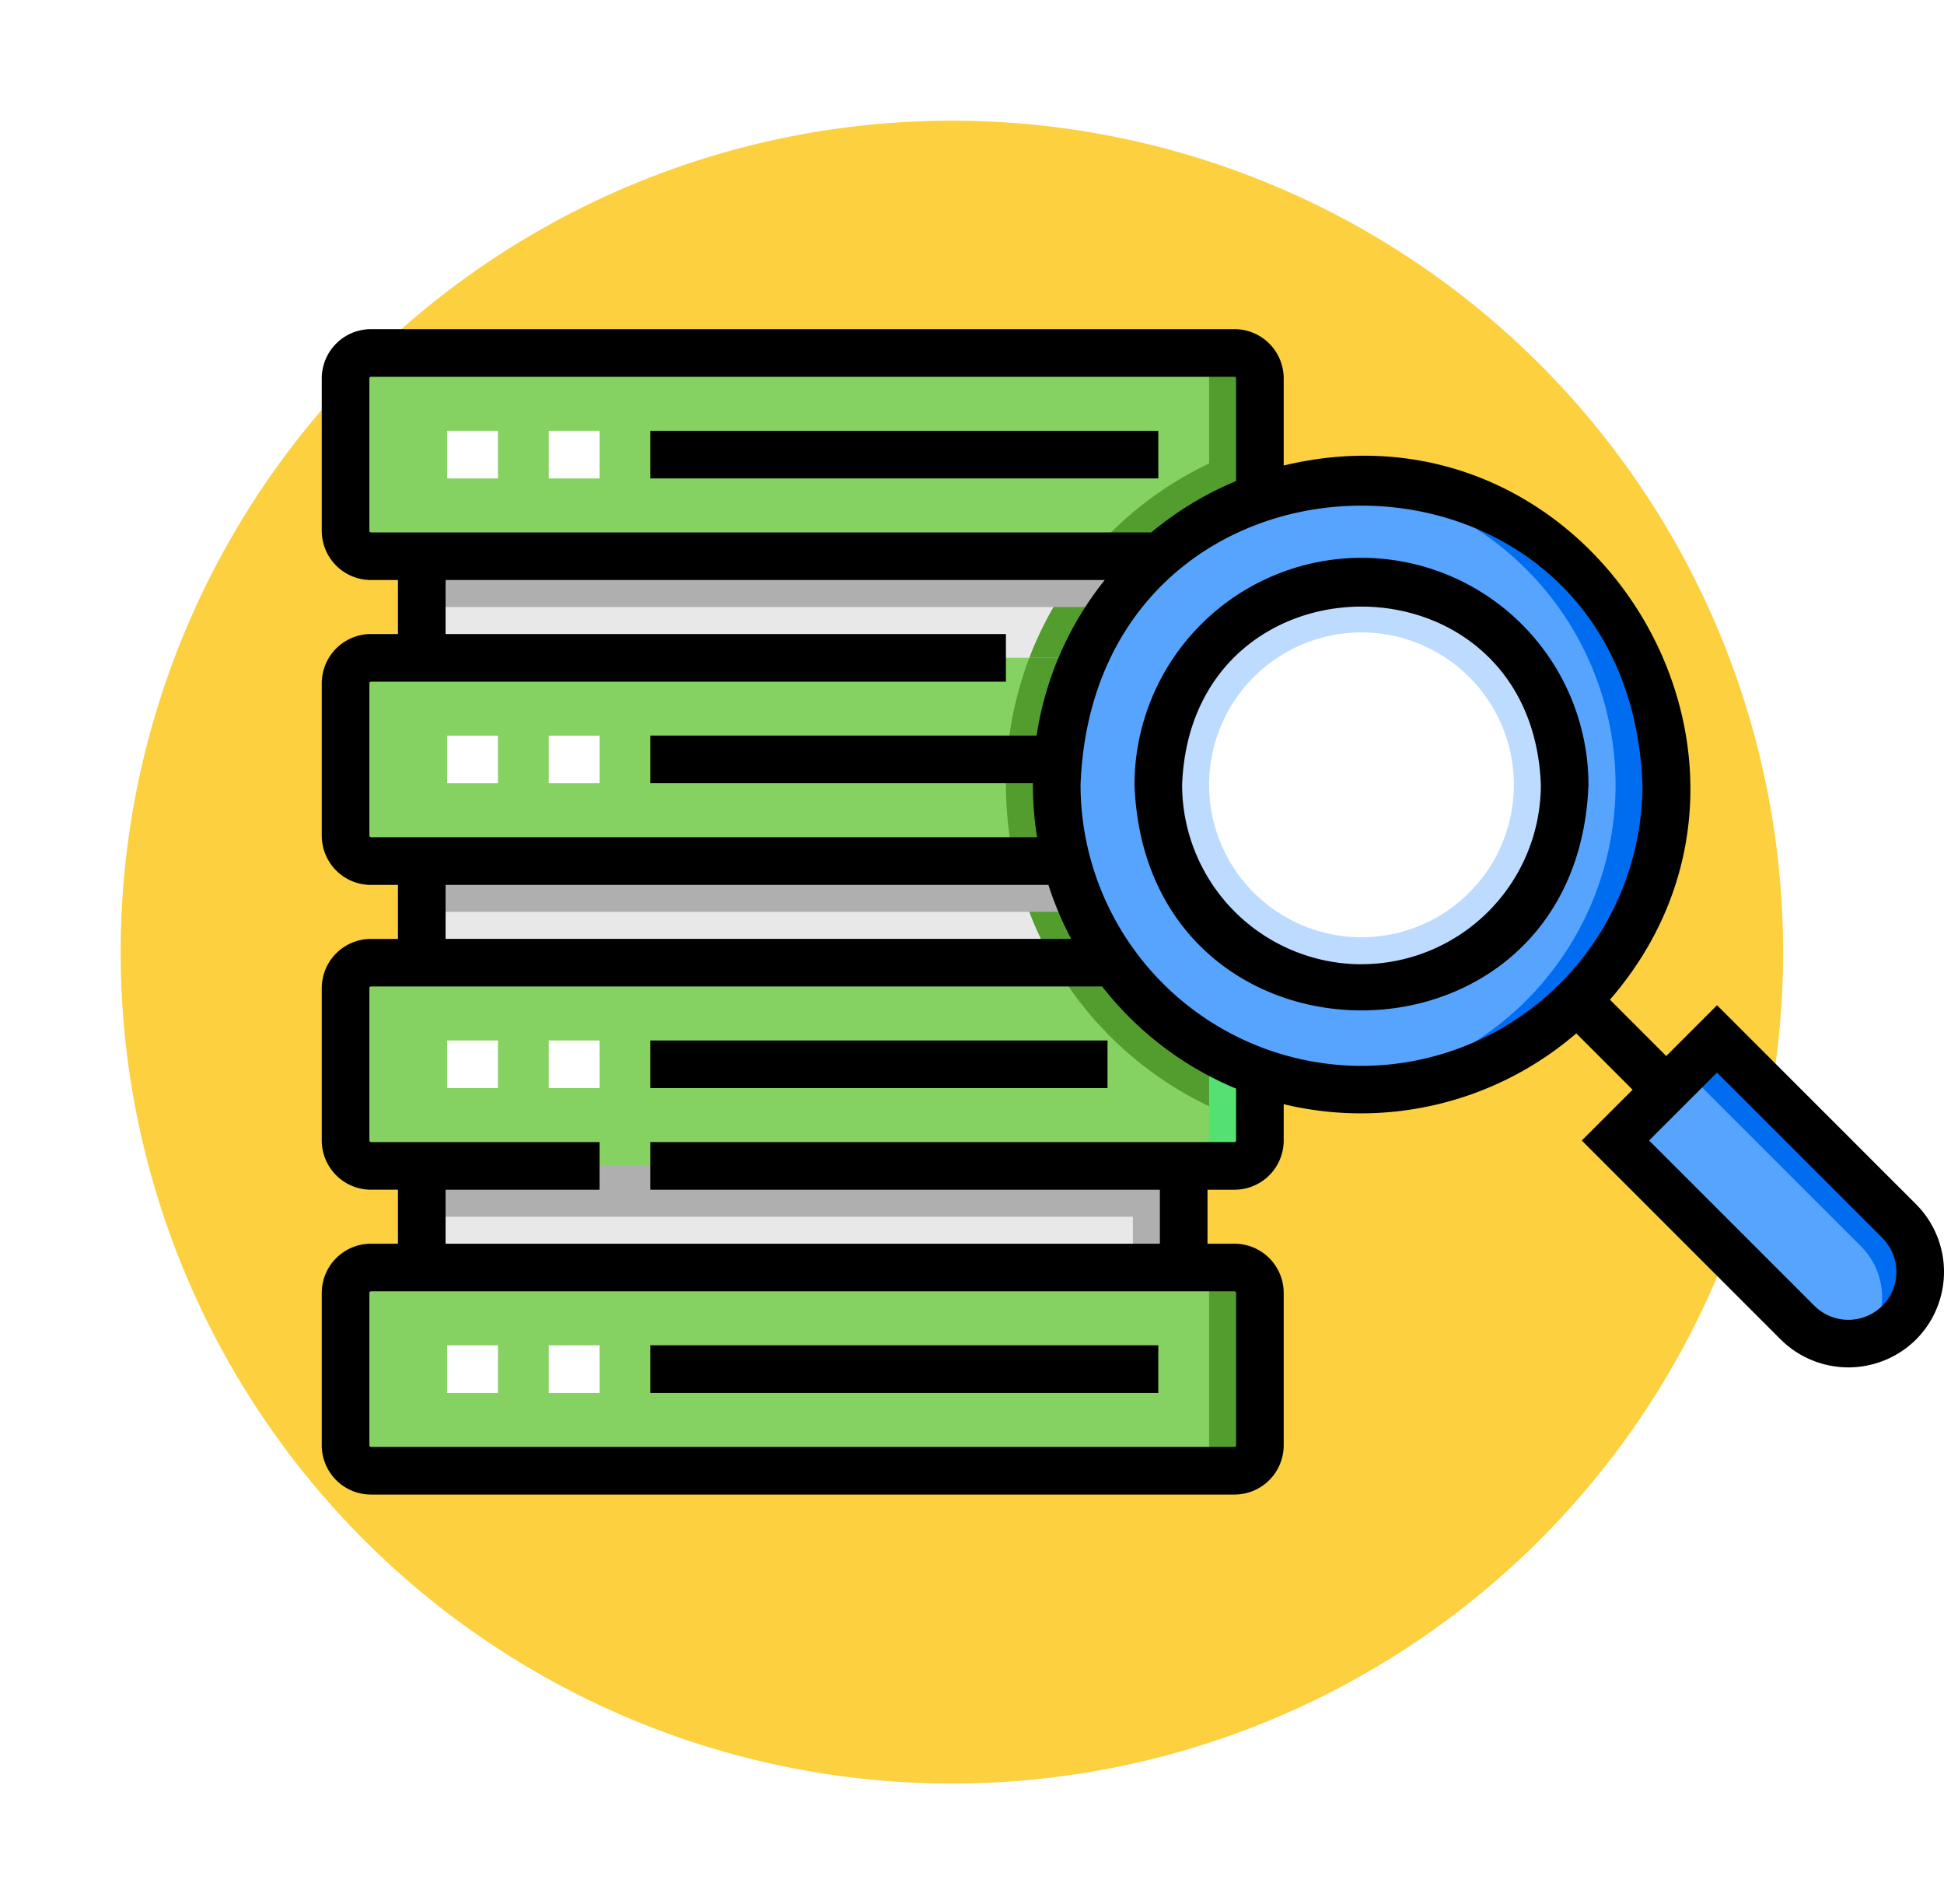 <svg xmlns="http://www.w3.org/2000/svg" xmlns:xlink="http://www.w3.org/1999/xlink" width="145" height="142" viewBox="0 0 145 142"><defs><filter id="a" x="0" y="0" width="142" height="142" filterUnits="userSpaceOnUse"><feOffset dy="3" input="SourceAlpha"/><feGaussianBlur stdDeviation="3" result="b"/><feFlood flood-opacity="0.161"/><feComposite operator="in" in2="b"/><feComposite in="SourceGraphic"/></filter></defs><g transform="translate(-1440.51 7207)"><g transform="matrix(1, 0, 0, 1, 1440.51, -7207)" filter="url(#a)"><path d="M62,0A62,62,0,1,1,0,62,62,62,0,0,1,62,0Z" transform="translate(9 6)" fill="#fcd03e"/></g><g transform="translate(1464.51 -7254.446)"><path d="M31.5,143.493H88.331v7.577H31.5Z" transform="translate(-24.041 -54.569)" fill="#e8e8e8"/><path d="M222.863,151.07H234.38v-7.577h-7.053A26.5,26.5,0,0,0,222.863,151.07Z" transform="translate(-170.09 -54.569)" fill="#529d2e"/><path d="M31.5,143.493v3.789H84.543v3.789h3.789v-7.577Z" transform="translate(-24.041 -54.569)" fill="#afafaf"/><path d="M31.5,239.493H88.331v7.578H31.5Z" transform="translate(-24.041 -127.836)" fill="#e8e8e8"/><path d="M221.023,247.071h9.712v-7.578H218.086A26.357,26.357,0,0,0,221.023,247.071Z" transform="translate(-166.444 -127.836)" fill="#529d2e"/><path d="M31.5,239.493v3.789H84.543v3.789h3.789v-7.577Z" transform="translate(-24.041 -127.836)" fill="#afafaf"/><path d="M31.5,335.493H88.331v7.578H31.5Z" transform="translate(-24.041 -201.104)" fill="#e8e8e8"/><path d="M31.5,335.493v3.789H84.543v3.789h3.789v-7.578Z" transform="translate(-24.041 -201.104)" fill="#afafaf"/><path d="M73.8,94.648H9.394A1.894,1.894,0,0,1,7.5,92.754V81.387a1.894,1.894,0,0,1,1.894-1.894H73.8A1.894,1.894,0,0,1,75.7,81.387V92.754A1.894,1.894,0,0,1,73.8,94.648Z" transform="translate(-5.724 -5.724)" fill="#85d161"/><path d="M241.716,116.511h10.842a1.894,1.894,0,0,0,1.894-1.894V108.14A26.542,26.542,0,0,0,241.716,116.511Z" transform="translate(-184.478 -27.587)" fill="#529d2e"/><path d="M283.289,81.387V92.754a1.894,1.894,0,0,1-1.894,1.894H279.5V79.493h1.894A1.894,1.894,0,0,1,283.289,81.387Z" transform="translate(-213.315 -5.724)" fill="#529d2e"/><g transform="translate(9.353 79.571)"><path d="M39.5,103.993h3.789v3.552H39.5Z" transform="translate(-39.5 -103.993)" fill="#fff"/></g><g transform="translate(16.931 79.571)"><path d="M71.5,103.993h3.789v3.552H71.5Z" transform="translate(-71.5 -103.993)" fill="#fff"/></g><path d="M73.8,190.648H9.394A1.894,1.894,0,0,1,7.5,188.754V177.387a1.894,1.894,0,0,1,1.894-1.894H73.8a1.894,1.894,0,0,1,1.894,1.894v11.366A1.894,1.894,0,0,1,73.8,190.648Z" transform="translate(-5.724 -78.991)" fill="#85d161"/><path d="M232.549,175.493H217.244a26.629,26.629,0,0,0-1.131,15.155h16.437a1.894,1.894,0,0,0,1.894-1.894V177.387A1.894,1.894,0,0,0,232.549,175.493Z" transform="translate(-164.47 -78.991)" fill="#529d2e"/><path d="M283.289,177.387v11.366a1.894,1.894,0,0,1-1.894,1.894H279.5V175.493h1.894A1.894,1.894,0,0,1,283.289,177.387Z" transform="translate(-213.315 -78.991)" fill="#55e072"/><g transform="translate(9.353 102.303)"><path d="M39.5,199.993h3.789v3.552H39.5Z" transform="translate(-39.5 -199.993)" fill="#fff"/></g><g transform="translate(16.931 102.303)"><path d="M71.5,199.993h3.789v3.552H71.5Z" transform="translate(-71.5 -199.993)" fill="#fff"/></g><path d="M73.8,286.648H9.394A1.894,1.894,0,0,1,7.5,284.754V273.387a1.894,1.894,0,0,1,1.894-1.894H73.8a1.894,1.894,0,0,1,1.894,1.894v11.366A1.894,1.894,0,0,1,73.8,286.648Z" transform="translate(-5.724 -152.259)" fill="#85d161"/><path d="M243.988,271.493h-13.5a26.585,26.585,0,0,0,15.395,12.16V273.387A1.894,1.894,0,0,0,243.988,271.493Z" transform="translate(-175.908 -152.259)" fill="#529d2e"/><path d="M283.289,273.387v11.366a1.894,1.894,0,0,1-1.894,1.894H279.5V271.493h1.894A1.894,1.894,0,0,1,283.289,273.387Z" transform="translate(-213.315 -152.259)" fill="#55e072"/><g transform="translate(9.353 125.036)"><path d="M39.5,295.993h3.789v3.552H39.5Z" transform="translate(-39.5 -295.993)" fill="#fff"/></g><g transform="translate(16.931 125.036)"><path d="M71.5,295.993h3.789v3.552H71.5Z" transform="translate(-71.5 -295.993)" fill="#fff"/></g><path d="M73.8,382.648H9.394A1.894,1.894,0,0,1,7.5,380.754V369.387a1.894,1.894,0,0,1,1.894-1.894H73.8a1.894,1.894,0,0,1,1.894,1.894v11.366A1.894,1.894,0,0,1,73.8,382.648Z" transform="translate(-5.724 -225.526)" fill="#85d161"/><path d="M283.289,369.387v11.366a1.894,1.894,0,0,1-1.894,1.894H279.5V367.493h1.894A1.894,1.894,0,0,1,283.289,369.387Z" transform="translate(-213.315 -225.526)" fill="#529d2e"/><g transform="translate(9.353 147.768)"><path d="M39.5,391.993h3.789v3.552H39.5Z" transform="translate(-39.5 -391.993)" fill="#fff"/></g><g transform="translate(16.931 147.768)"><path d="M71.5,391.993h3.789v3.552H71.5Z" transform="translate(-71.5 -391.993)" fill="#fff"/></g><circle cx="22.733" cy="22.733" r="22.733" transform="translate(54.819 83.241)" fill="#57a4ff"/><path d="M321.394,119.493c-.638,0-1.27.028-1.894.079a22.732,22.732,0,0,1,0,45.307c.625.052,1.256.079,1.894.079a22.733,22.733,0,0,0,0-45.465Z" transform="translate(-243.843 -36.252)" fill="#006df0"/><circle cx="15.155" cy="15.155" r="15.155" transform="translate(62.396 90.818)" fill="#fff"/><path d="M278.655,151.493a15.155,15.155,0,1,0,15.155,15.155A15.155,15.155,0,0,0,278.655,151.493Zm0,26.521a11.366,11.366,0,1,1,11.366-11.366A11.366,11.366,0,0,1,278.655,178.014Z" transform="translate(-201.104 -60.675)" fill="#bddbff"/><path d="M428.663,316.656a5.358,5.358,0,0,0,0-7.578l-13.586-13.586L407.5,303.07l13.586,13.586a5.358,5.358,0,0,0,7.578,0Z" transform="translate(-311.005 -170.576)" fill="#57a4ff"/><path d="M445.454,309.079l-13.586-13.586-2.368,2.368,13.112,13.112a5.356,5.356,0,0,1,.446,7.064,5.352,5.352,0,0,0,2.4-8.959Z" transform="translate(-327.796 -170.576)" fill="#006df0"/><g transform="translate(0 71.993)"><path d="M103.5,103.993h37.888v3.552H103.5Z" transform="translate(-78.992 -96.415)"/><path d="M103.5,295.993h34.1v3.552H103.5Z" transform="translate(-78.992 -242.95)"/><path d="M103.5,391.993h37.888v3.552H103.5Z" transform="translate(-78.992 -316.218)"/><path d="M272.931,143.993A16.95,16.95,0,0,0,256,160.924c.851,22.43,33.014,22.424,33.862,0A16.95,16.95,0,0,0,272.931,143.993Zm0,30.31a13.394,13.394,0,0,1-13.379-13.379c.672-17.725,26.088-17.72,26.758,0A13.394,13.394,0,0,1,272.931,174.3Z" transform="translate(-195.38 -126.944)"/><path d="M118.914,137.247l-14.842-14.841-3.789,3.789-4.2-4.2c15.464-17.845-1.217-45.409-24.334-39.834v-6.5a3.674,3.674,0,0,0-3.67-3.67H3.67A3.674,3.674,0,0,0,0,75.663V87.03A3.674,3.674,0,0,0,3.67,90.7H5.683v4.026H3.67A3.674,3.674,0,0,0,0,98.4v11.366a3.674,3.674,0,0,0,3.67,3.67H5.683v4.026H3.67A3.674,3.674,0,0,0,0,121.128v11.366a3.674,3.674,0,0,0,3.67,3.67H5.683v4.026H3.67A3.674,3.674,0,0,0,0,143.861v11.366a3.674,3.674,0,0,0,3.67,3.67H68.079a3.674,3.674,0,0,0,3.67-3.67V143.861a3.674,3.674,0,0,0-3.67-3.67H66.066v-4.026h2.013a3.674,3.674,0,0,0,3.67-3.67v-2.708a24.623,24.623,0,0,0,21.823-5.28l4.2,4.2-3.789,3.789,14.841,14.841a7.167,7.167,0,0,0,10.089,0h0A7.143,7.143,0,0,0,118.914,137.247ZM3.552,87.03V75.663a.119.119,0,0,1,.118-.118H68.079a.119.119,0,0,1,.118.118v7.658a24.538,24.538,0,0,0-6.321,3.827H3.67A.119.119,0,0,1,3.552,87.03Zm0,22.733V98.4a.119.119,0,0,1,.118-.118H51.03V94.726H9.235V90.7H58.4a24.4,24.4,0,0,0-5.081,11.6H24.508v3.552H53.044a24.36,24.36,0,0,0,.311,4.026H3.67a.119.119,0,0,1-.118-.118Zm5.683,3.67H54.2a24.347,24.347,0,0,0,1.7,4.026H9.235ZM68.2,143.861v11.366a.119.119,0,0,1-.118.118H3.67a.119.119,0,0,1-.118-.118V143.861a.119.119,0,0,1,.118-.118H68.079A.119.119,0,0,1,68.2,143.861Zm0-11.366a.119.119,0,0,1-.118.118H24.508v3.552H62.514v4.026H9.235v-4.026H20.72v-3.552H3.67a.119.119,0,0,1-.118-.118V121.128a.119.119,0,0,1,.118-.118H58.211a24.638,24.638,0,0,0,9.987,7.615Zm9.353-5.565a20.98,20.98,0,0,1-20.957-20.957c1.054-27.764,40.864-27.756,41.913,0A20.98,20.98,0,0,1,77.551,126.93ZM116.4,144.824a3.6,3.6,0,0,1-5.066,0l-12.33-12.33,5.066-5.066,12.33,12.33A3.586,3.586,0,0,1,116.4,144.824Z" transform="translate(0 -71.993)"/></g></g></g></svg>
